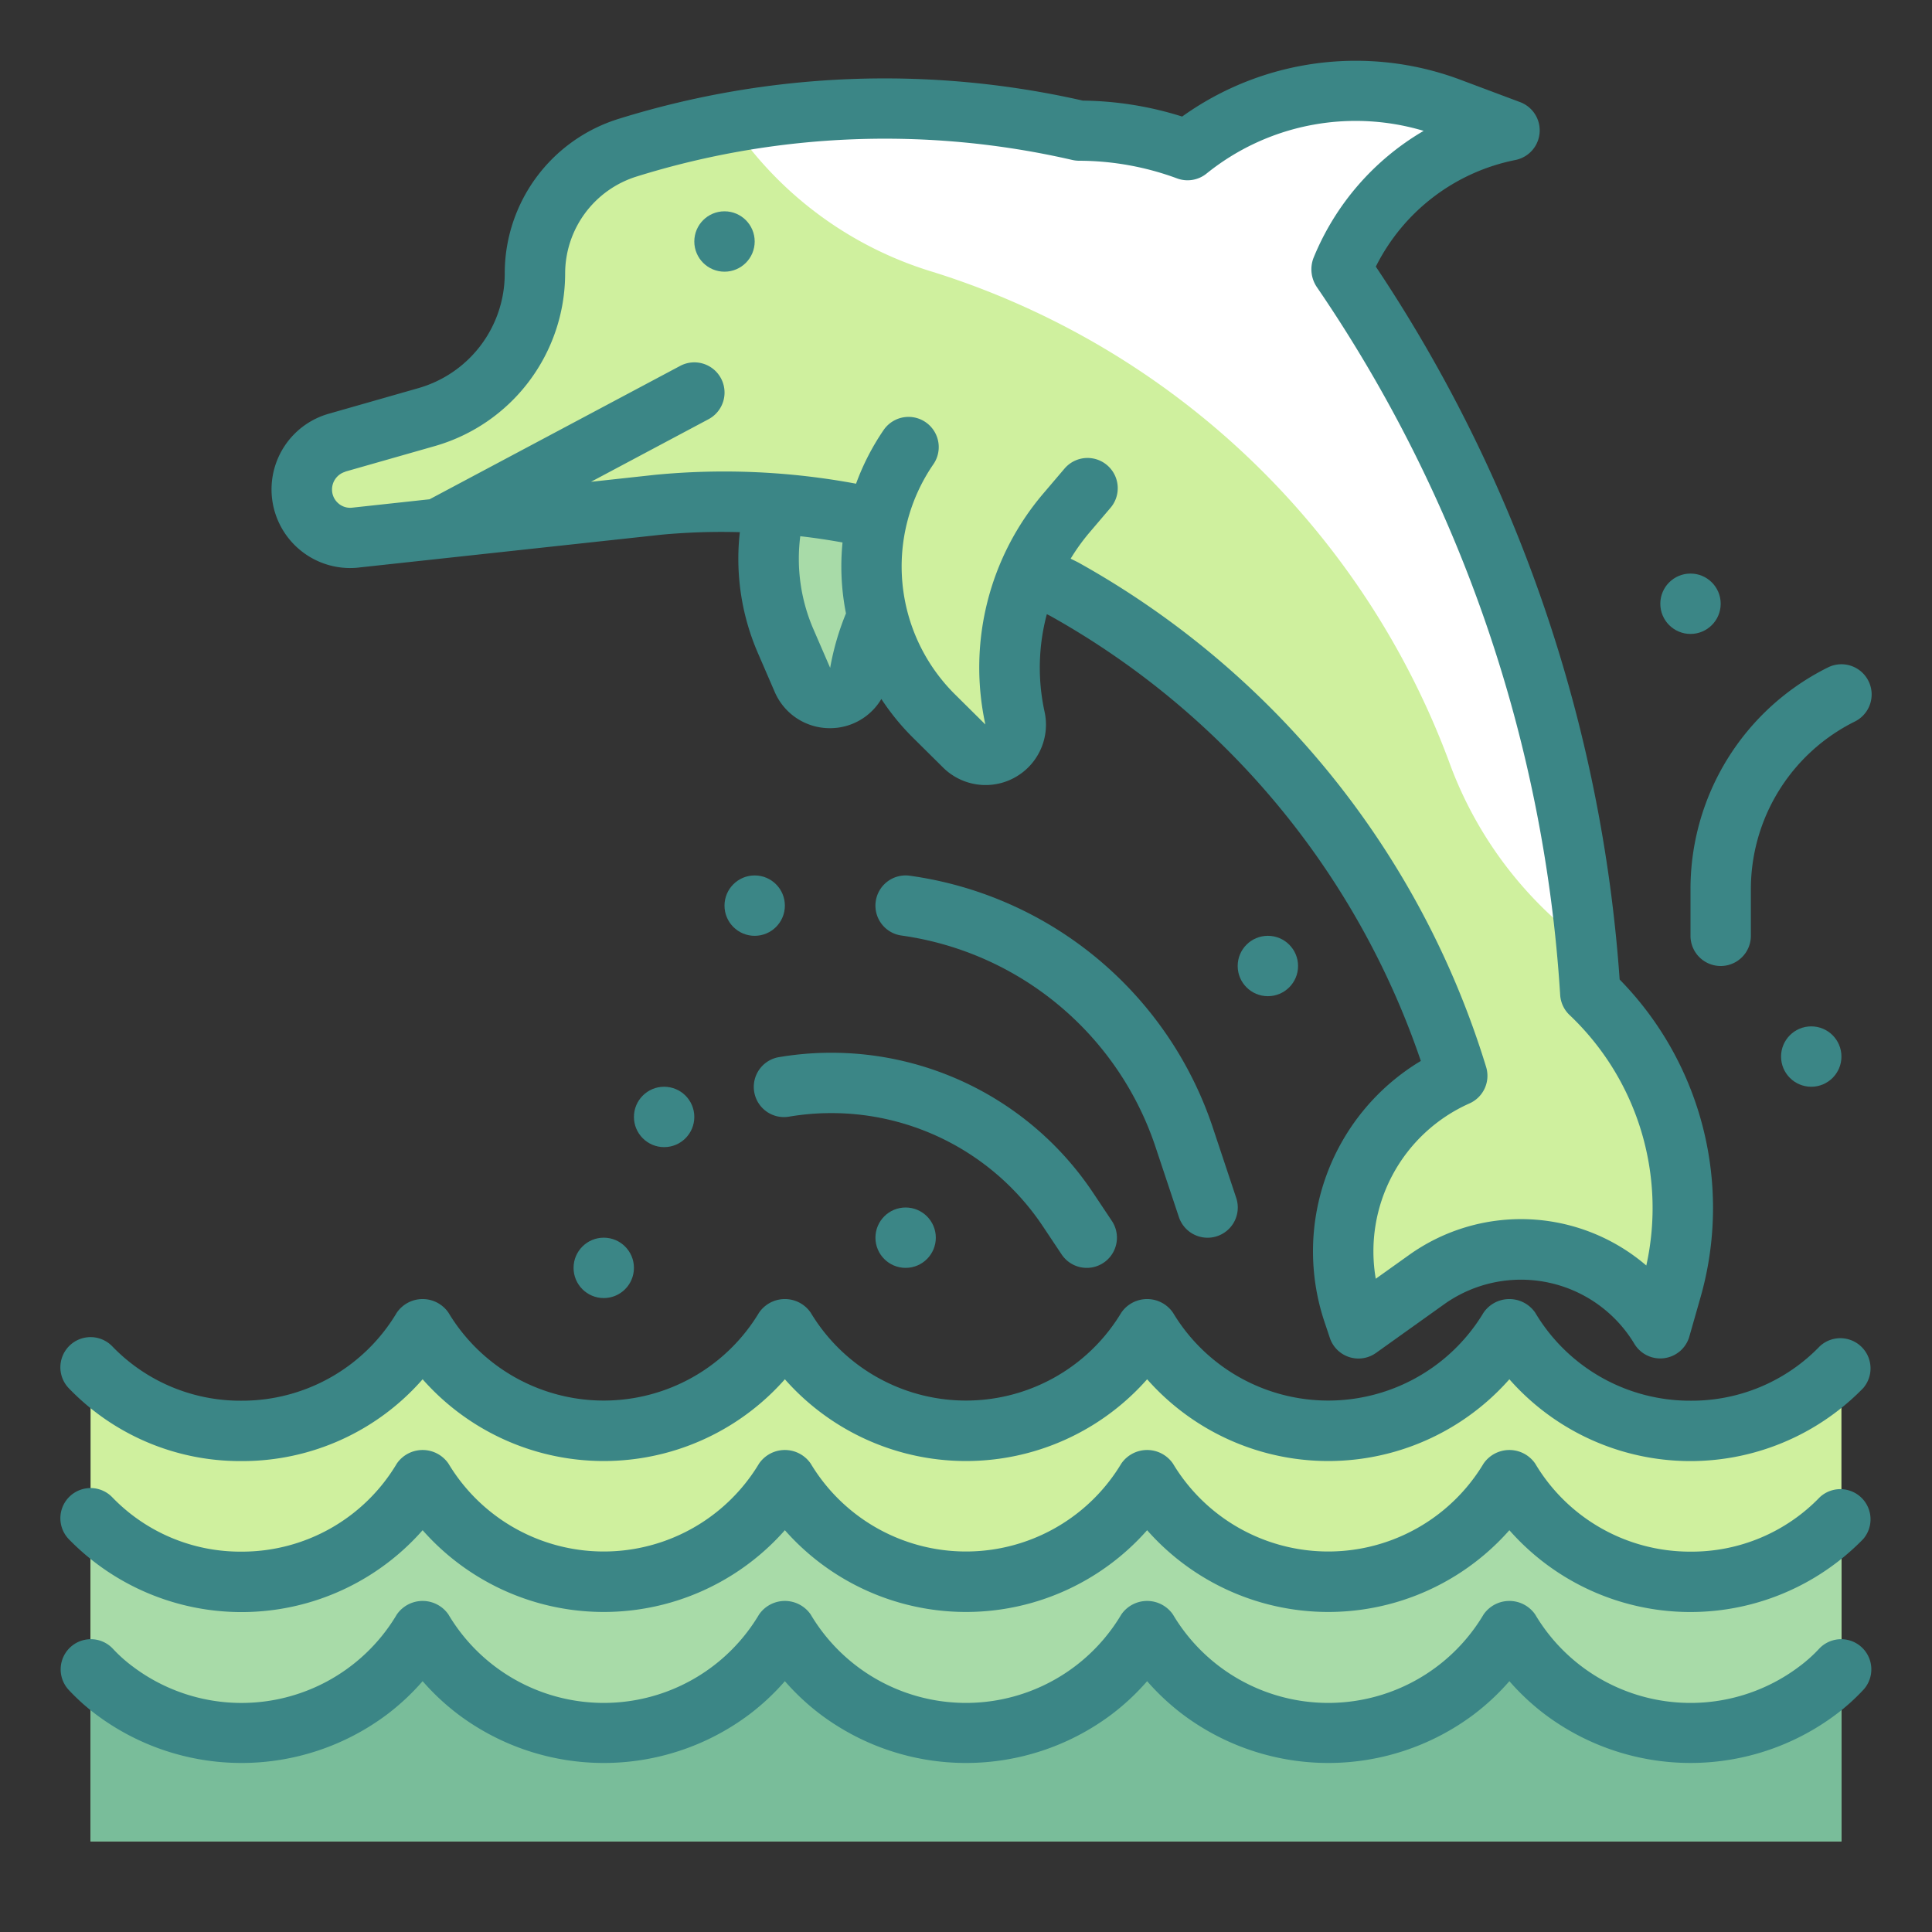 <svg id="Twotone" height="512" viewBox="0 0 64 64" width="512" xmlns="http://www.w3.org/2000/svg"><rect x="0" y="0" width="64" height="64" fill="#333333" stroke="none"/><g id="Color_copy" data-name="Color copy"><path d="m28.56 12.646a6.978 6.978 0 0 0 -2.538 8.581l.56 1.293a1 1 0 0 0 1.9-.233 7.835 7.835 0 0 1 4.082-5.647l.983-.517z" fill="#a8dba8"/><path d="m52.681 32.9a47.7 47.7 0 0 0 -8.228-23.948l-.019-.024a7.638 7.638 0 0 1 5.566-4.614l-2-.751a8.827 8.827 0 0 0 -8.656 1.411 10.414 10.414 0 0 0 -3.588-.647 28.629 28.629 0 0 0 -14.956.562 4.389 4.389 0 0 0 -3.08 4.189 4.926 4.926 0 0 1 -3.574 4.737l-2.982.852a1.606 1.606 0 0 0 .615 3.14l10.03-1.088a22.872 22.872 0 0 1 13.491 2.824 27.871 27.871 0 0 1 12.974 16.1 6.384 6.384 0 0 0 -3.446 7.844l.172.513 2.255-1.611a5.384 5.384 0 0 1 7.745 1.611l.363-1.272a9.833 9.833 0 0 0 -2.682-9.828z" fill="#fff"/><path d="m55.36 42.73-.36 1.27a5.38 5.38 0 0 0 -7.74-1.61l-2.26 1.61-.17-.52a6.376 6.376 0 0 1 3.44-7.84 27.881 27.881 0 0 0 -12.97-16.1 22.9 22.9 0 0 0 -13.49-2.82l-10.03 1.09a1.606 1.606 0 0 1 -.62-3.14l2.99-.85a4.938 4.938 0 0 0 3.57-4.74 4.39 4.39 0 0 1 3.08-4.19 28.754 28.754 0 0 1 3.41-.84 12.329 12.329 0 0 0 6.7 4.96 26.781 26.781 0 0 1 17.15 16.38 13.03 13.03 0 0 0 4.5 5.92q.075.8.12 1.59a9.81 9.81 0 0 1 2.68 9.83z" fill="#cff09e"/><path d="m61 45.29v10.71h-58v-10.71a6.988 6.988 0 0 0 11-1.29 6.994 6.994 0 0 0 12 0 6.994 6.994 0 0 0 12 0 6.994 6.994 0 0 0 12 0 6.988 6.988 0 0 0 11 1.29z" fill="#cff09e"/><path d="m61 50.29v10.71h-58v-10.71a6.988 6.988 0 0 0 11-1.29 6.994 6.994 0 0 0 12 0 6.994 6.994 0 0 0 12 0 6.994 6.994 0 0 0 12 0 6.988 6.988 0 0 0 11 1.29z" fill="#a8dba8"/><path d="m61 55.29v5.71h-58v-5.71a5.9 5.9 0 0 0 .79.71 6.981 6.981 0 0 0 10.21-2 6.981 6.981 0 0 0 12 0 6.981 6.981 0 0 0 12 0 6.981 6.981 0 0 0 12 0 7.007 7.007 0 0 0 10.21 2 5.9 5.9 0 0 0 .79-.71z" fill="#79bd9a"/><path d="m30.1 14.807a6.975 6.975 0 0 0 .841 8.908l1 .992a1 1 0 0 0 1.68-.926 7.833 7.833 0 0 1 1.679-6.761l.72-.846.98-1.174-5-3z" fill="#cff09e"/></g><g id="Stroke_Close_copy" fill="#3b8686" data-name="Stroke Close copy"><path d="m11.886 18.8 10.022-1.087a21.514 21.514 0 0 1 2.6-.084 7.848 7.848 0 0 0 .594 3.994l.56 1.294a1.985 1.985 0 0 0 1.829 1.205 2.109 2.109 0 0 0 .25-.015 1.975 1.975 0 0 0 1.455-.952 7.966 7.966 0 0 0 1.035 1.27l1 .991a2 2 0 0 0 3.369-1.85 6.847 6.847 0 0 1 .078-3.221c.045.025.091.045.136.07a26.747 26.747 0 0 1 12.253 14.73 7.356 7.356 0 0 0 -3.188 8.655l.173.518a1 1 0 0 0 1.529.5l2.255-1.61a4.383 4.383 0 0 1 6.307 1.312 1 1 0 0 0 .857.48.972.972 0 0 0 .131-.009 1 1 0 0 0 .831-.717l.363-1.274a10.8 10.8 0 0 0 -2.672-10.552 48.637 48.637 0 0 0 -8.077-23.616 6.613 6.613 0 0 1 4.624-3.532 1 1 0 0 0 .156-1.917l-2.006-.752a9.877 9.877 0 0 0 -9.19 1.23 11.318 11.318 0 0 0 -3.29-.528 29.658 29.658 0 0 0 -15.37.602 5.36 5.36 0 0 0 -3.78 5.143 3.944 3.944 0 0 1 -2.848 3.776l-2.983.852a2.605 2.605 0 0 0 1 5.095zm15.614 3.323-.56-1.293a5.871 5.871 0 0 1 -.43-3.067c.469.053.935.123 1.4.207a7.978 7.978 0 0 0 .114 2.349 8.8 8.8 0 0 0 -.524 1.804zm-16.062-6.5 2.983-.851a5.953 5.953 0 0 0 4.3-5.7 3.37 3.37 0 0 1 2.379-3.228 27.657 27.657 0 0 1 14.426-.544 1.07 1.07 0 0 0 .225.025 9.4 9.4 0 0 1 3.244.586 1 1 0 0 0 .974-.162 7.863 7.863 0 0 1 7.191-1.414 8.653 8.653 0 0 0 -3.651 4.216 1.05 1.05 0 0 0 .118.966 46.726 46.726 0 0 1 8.056 23.442 1 1 0 0 0 .309.663 8.807 8.807 0 0 1 2.544 8.3 6.377 6.377 0 0 0 -7.862-.347l-1.1.785a5.361 5.361 0 0 1 3.109-5.81 1 1 0 0 0 .546-1.207 28.748 28.748 0 0 0 -13.441-16.672c-.1-.059-.215-.109-.321-.165a6.785 6.785 0 0 1 .6-.838l.72-.846a1 1 0 0 0 -1.523-1.3l-.72.846a8.885 8.885 0 0 0 -1.902 7.632l-1-.991a5.97 5.97 0 0 1 -.721-7.632 1 1 0 1 0 -1.649-1.133 8.015 8.015 0 0 0 -.914 1.779 23.835 23.835 0 0 0 -6.656-.294l-2.124.231 3.893-2.073a1 1 0 1 0 -.94-1.766l-8.3 4.418-2.562.278a.592.592 0 0 1 -.47-.151.6.6 0 0 1 -.2-.451.611.611 0 0 1 .439-.587z"/><path d="m8 48.4a7.926 7.926 0 0 0 6-2.71 8 8 0 0 0 12 0 8 8 0 0 0 12 0 8 8 0 0 0 12 0 7.988 7.988 0 0 0 11.72.294 1 1 0 0 0 -1.44-1.384 5.89 5.89 0 0 1 -4.28 1.8 5.963 5.963 0 0 1 -5.144-2.916 1.038 1.038 0 0 0 -1.712 0 6 6 0 0 1 -10.288 0 1.038 1.038 0 0 0 -1.712 0 6 6 0 0 1 -10.288 0 1.038 1.038 0 0 0 -1.712 0 6 6 0 0 1 -10.288 0 1.038 1.038 0 0 0 -1.712 0 5.963 5.963 0 0 1 -5.144 2.916 5.89 5.89 0 0 1 -4.28-1.8 1 1 0 1 0 -1.44 1.388 7.871 7.871 0 0 0 5.72 2.412z"/><path d="m60.28 49.6a5.89 5.89 0 0 1 -4.28 1.8 5.963 5.963 0 0 1 -5.144-2.916 1.038 1.038 0 0 0 -1.712 0 6 6 0 0 1 -10.288 0 1.038 1.038 0 0 0 -1.712 0 6 6 0 0 1 -10.288 0 1.038 1.038 0 0 0 -1.712 0 6 6 0 0 1 -10.288 0 1.038 1.038 0 0 0 -1.712 0 5.963 5.963 0 0 1 -5.144 2.916 5.89 5.89 0 0 1 -4.28-1.8 1 1 0 1 0 -1.44 1.388 7.988 7.988 0 0 0 11.72-.298 8 8 0 0 0 12 0 8 8 0 0 0 12 0 8 8 0 0 0 12 0 7.988 7.988 0 0 0 11.72.294 1 1 0 0 0 -1.44-1.384z"/><path d="m60.266 54.611a4.825 4.825 0 0 1 -.656.589 5.983 5.983 0 0 1 -8.755-1.718 1.039 1.039 0 0 0 -1.71 0 5.983 5.983 0 0 1 -10.29 0 1.039 1.039 0 0 0 -1.71 0 5.983 5.983 0 0 1 -10.29 0 1.039 1.039 0 0 0 -1.71 0 5.983 5.983 0 0 1 -10.29 0 1.039 1.039 0 0 0 -1.71 0 5.982 5.982 0 0 1 -8.755 1.718 4.825 4.825 0 0 1 -.656-.589 1 1 0 0 0 -1.468 1.358 6.864 6.864 0 0 0 .924.831 8.031 8.031 0 0 0 9.622 0 7.774 7.774 0 0 0 1.188-1.109 7.845 7.845 0 0 0 1.19 1.109 8.031 8.031 0 0 0 9.622 0 7.774 7.774 0 0 0 1.188-1.109 7.845 7.845 0 0 0 1.19 1.109 8.031 8.031 0 0 0 9.622 0 7.774 7.774 0 0 0 1.188-1.109 7.845 7.845 0 0 0 1.19 1.109 8.031 8.031 0 0 0 9.622 0 7.774 7.774 0 0 0 1.188-1.109 7.845 7.845 0 0 0 1.19 1.109 8.03 8.03 0 0 0 9.62 0 6.864 6.864 0 0 0 .924-.831 1 1 0 0 0 -1.468-1.358z"/><circle cx="24" cy="8" r="1"/><path d="m39.052 40.316a1 1 0 1 0 1.9-.632l-.763-2.292a12.374 12.374 0 0 0 -10.047-8.382 1 1 0 0 0 -.284 1.98 10.387 10.387 0 0 1 8.43 7.034z"/><path d="m34.542 40.616.626.939a1 1 0 1 0 1.664-1.11l-.626-.939a10.422 10.422 0 0 0 -10.37-4.492 1 1 0 1 0 .328 1.972 8.42 8.42 0 0 1 8.378 3.63z"/><path d="m56 31a1 1 0 0 0 2 0v-1.528a6.2 6.2 0 0 1 3.447-5.572 1 1 0 1 0 -.894-1.79 8.192 8.192 0 0 0 -4.553 7.362z"/><circle cx="25" cy="30" r="1"/><circle cx="20" cy="42" r="1"/><circle cx="42" cy="32" r="1"/><circle cx="22" cy="37" r="1"/><circle cx="30" cy="41" r="1"/><circle cx="60" cy="35" r="1"/><circle cx="56" cy="20" r="1"/></g></svg>
